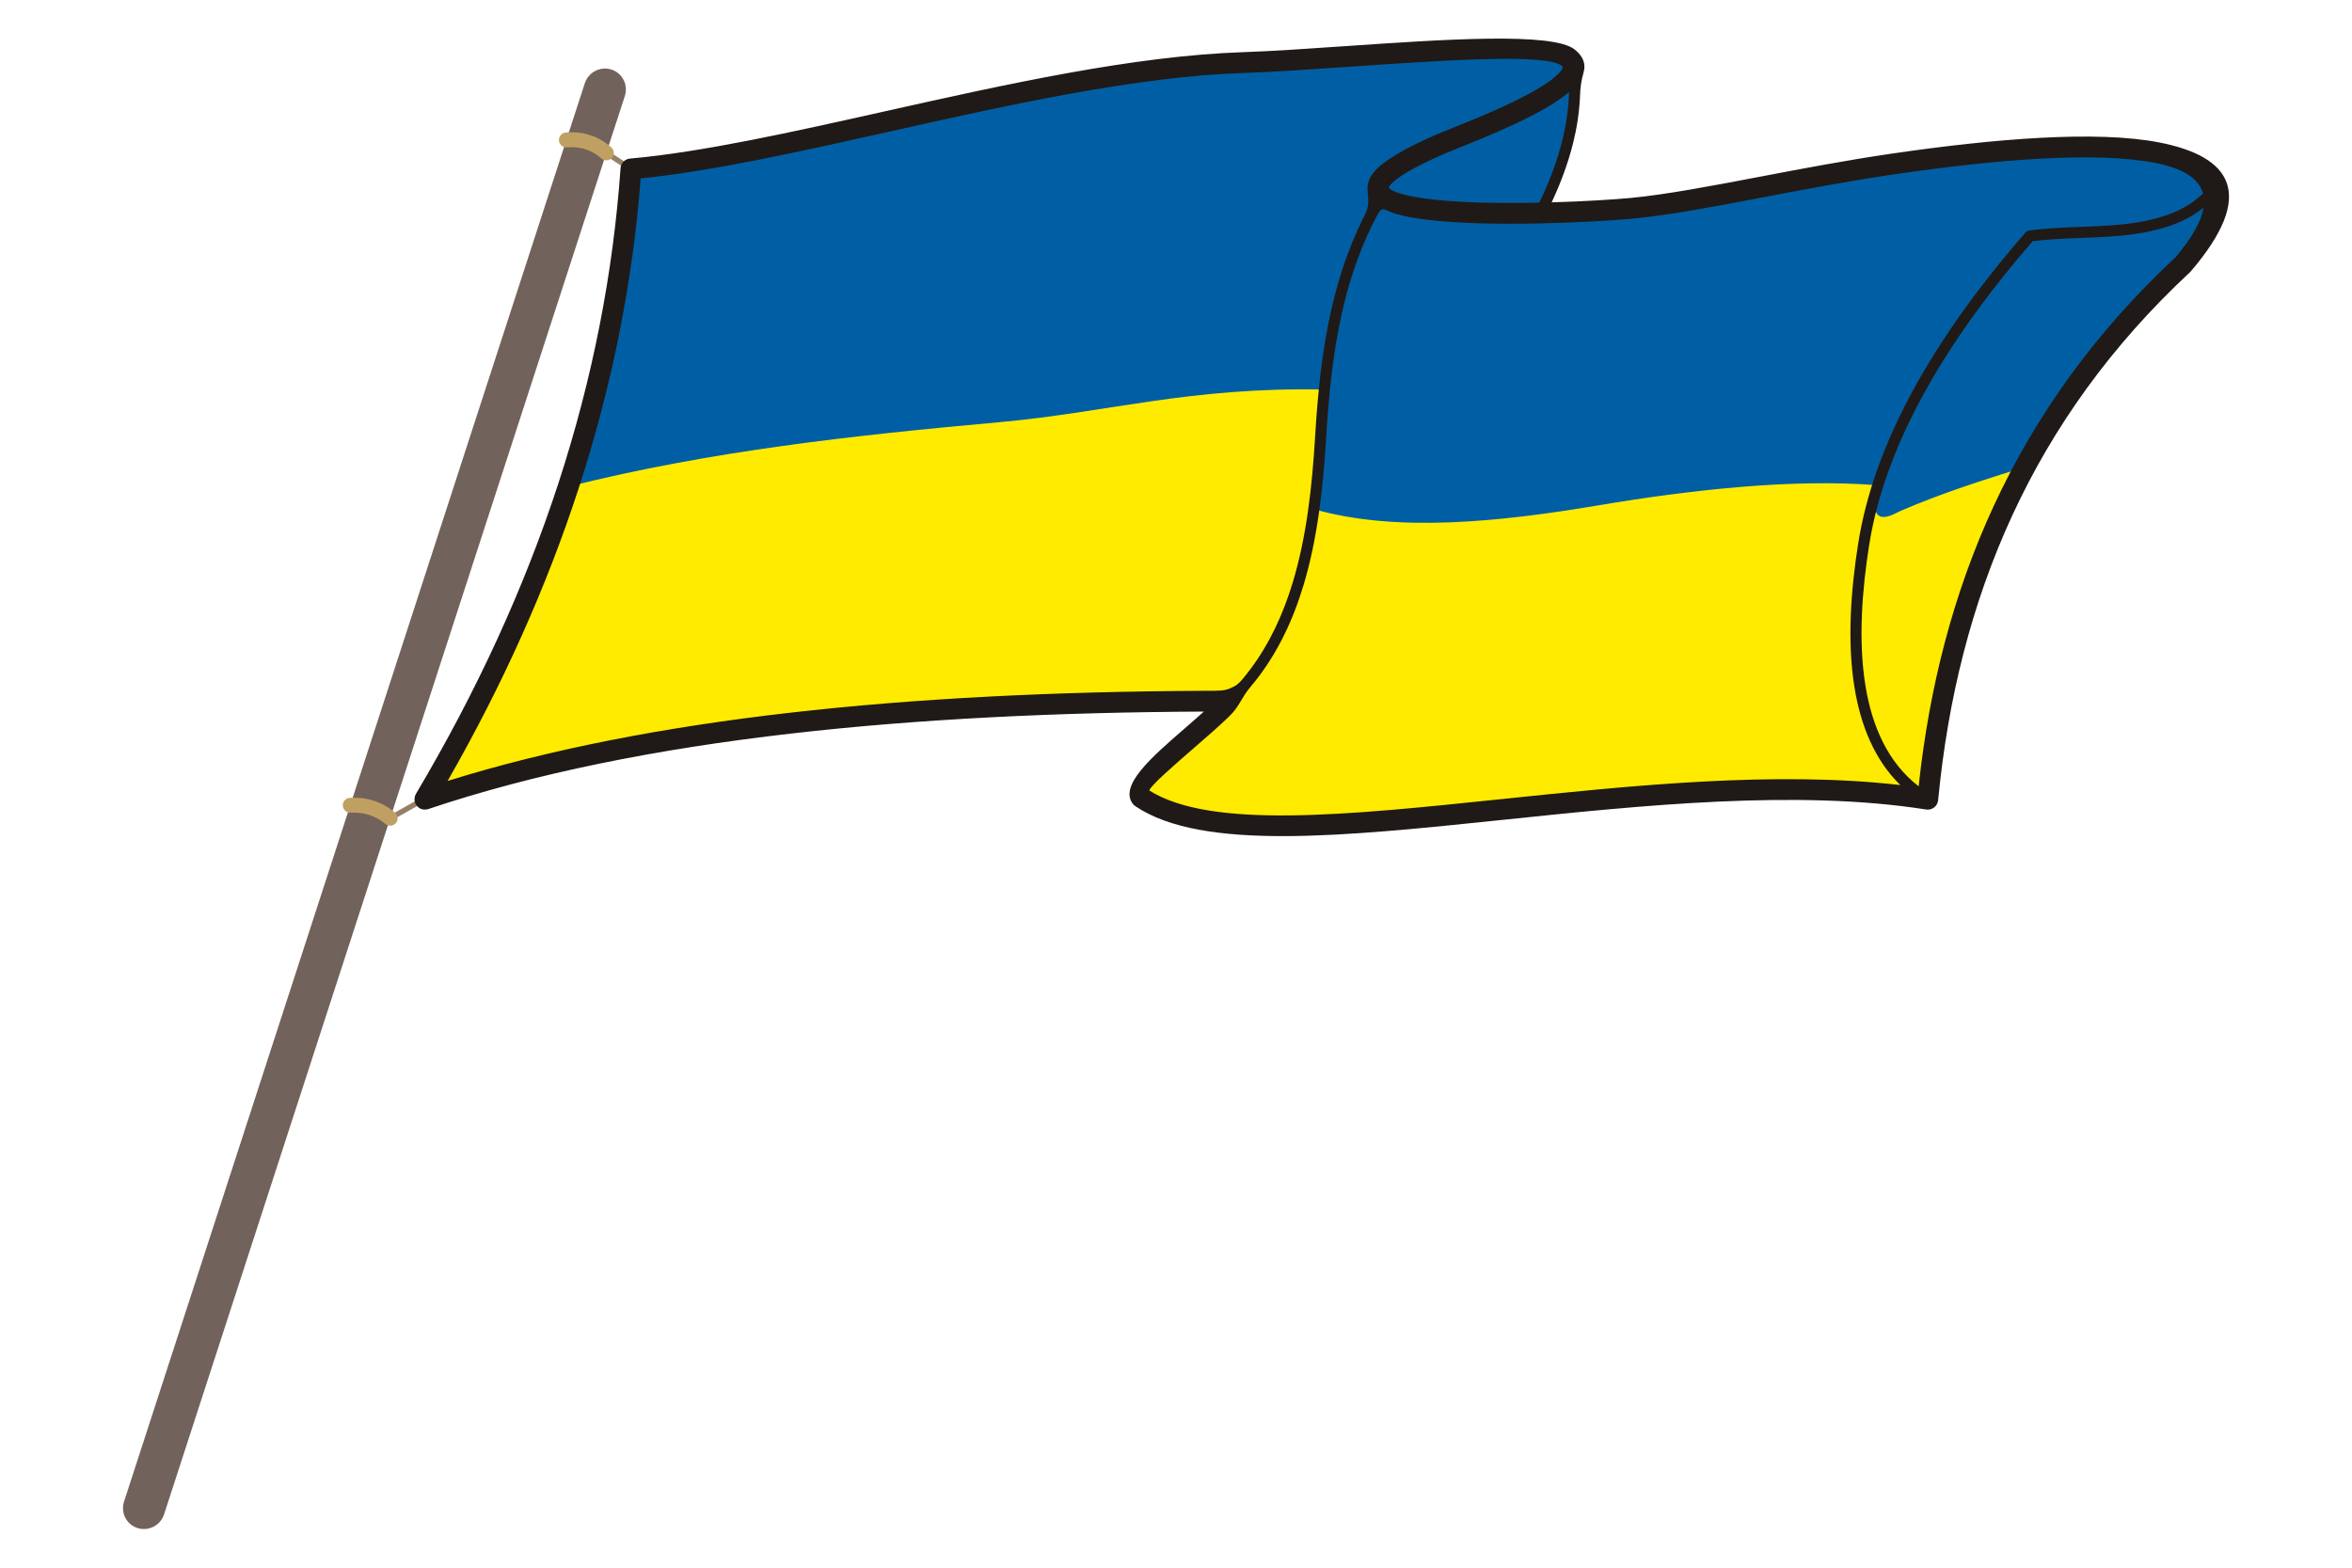 <?xml version="1.0" encoding="UTF-8"?>
<svg width="3600px" height="2400px" clip-rule="evenodd" fill-rule="evenodd" image-rendering="optimizeQuality" shape-rendering="geometricPrecision" text-rendering="geometricPrecision" viewBox="0 0 3600 2545.45" xmlns="http://www.w3.org/2000/svg">
 <defs>
  <style type="text/css">.fil1 {fill:#005FA4} .fil2 {fill:#FFEB00} .fil3 {fill:#1F1A17;fill-rule:nonzero} .fil4 {fill:#71625B;fill-rule:nonzero} .fil0 {fill:#957F66;fill-rule:nonzero} .fil5 {fill:#C0A062;fill-rule:nonzero}</style>
 </defs>
 <polygon class="fil0" points="877.57 244.71 917.48 270.72 912.84 277.86 872.92 251.86"/>
 <polygon class="fil0" points="522.3 1324.8 573.04 1296.2 577.21 1303.6 526.47 1332.3"/>
 <path class="fil1" d="m580.66 1297.7c204.3-344.3 310.77-686.21 334.5-1023.4 271.7-24.322 680.19-162.4 995.49-172.76 162.13-5.326 483.41-42.108 526.02-7.96 9.735 7.801 10.583 16.761 5.248 26.302l7.364 29.95c-0.568 27.573-4.686 54.97-11.379 81.703-8.858 35.377-22.171 69.678-38.067 102.46l-3.013 6.218-5.727 5.686c62.304-1.322 119.06-4.892 148.05-7.622 107.64-10.133 263.54-48.466 424.68-72.007 329.97-48.204 657.88-55.11 470.76 163.33-258.4 240.48-382.3 535.61-414.15 868.13-452.42-70.876-1082.3 128.32-1277-2.655-19.932-25.621 95.573-104.42 143.36-156.64-507.6 0.079-957.93 42.206-1306.2 159.29z"/>
 <path class="fil2" d="m580.66 1297.7c98.337-165.72 173.99-330.88 228.68-495.24 1.361-4.09 2.707-8.183 4.04-12.272 231.31-58.207 465.62-83.501 700.29-104.71 175.89-15.898 308.16-57.432 527.18-52.984l-17.033 194.14c132.68 38.301 300.7 21.087 461.8-6.088 145.92-24.616 314.42-43.912 453.71-32.628-19.679 77.022 26.383 46.166 37.584 41.342 67.565-29.104 134.4-50.134 201.23-71.03-89.37 164.88-139.14 345.83-157.7 539.47-452.42-70.876-1082.3 128.32-1277-2.655-19.932-25.621 95.573-104.42 143.36-156.64-507.6 0.079-957.93 42.206-1306.2 159.29z"/>
 <path class="fil3" d="m566.1 1289.1c100.01-168.53 176.4-336.43 230.98-503.41 56.178-171.89 89.267-342.84 101.21-512.55 0.587-8.798 7.811-15.565 16.457-15.768 117.54-10.635 261.74-42.866 412.81-76.629 196.1-43.827 403.69-90.223 582.56-96.099 44.873-1.472 103.98-5.537 165.9-9.795 158.64-10.903 335.54-23.067 371.23 5.541 14.087 11.287 18.143 23.57 14.579 36.399-4.303 15.498-5.313 23.743-6.041 40.685-1.099 25.474-5.114 50.789-11.342 75.666-8.201 32.749-20.281 64.786-34.61 95.408 54.082-1.565 101.96-4.669 127.72-7.093l0.389-0.032c57.634-5.455 130.46-19.331 210.63-34.605 67.322-12.83 139.78-26.639 212.8-37.306 166.57-24.333 332.98-38.172 434.98-18.195 116.66 22.846 158.48 83.844 51.064 209.24-0.419 0.49-0.864 0.955-1.327 1.385l0.005 0.005c-127.53 118.68-221.85 250.82-288.2 394.26-66.447 143.66-104.92 298.74-120.66 463.08-0.876 9.276-9.109 16.087-18.386 15.211-0.435-0.04-0.87-0.103-1.296-0.176-209.9-32.819-459.91-6.787-685.86 16.747-260.27 27.108-489.18 50.947-597.62-22.002-1.539-1.032-2.851-2.278-3.931-3.665l-0.038 0.029c-23.102-29.698 29.869-75.682 82.839-121.66 11.048-9.591 22.106-19.188 32.28-28.39-237.56 1.141-462.23 11.854-669.32 35.599-218.51 25.056-417.02 64.61-589.89 122.73-8.839 2.958-18.406-1.81-21.362-10.648-1.615-4.827-0.919-9.876 1.479-13.942l-0.023-0.013zm1871.9-1139.5c-41.725 35.612-132.91 72.098-179.21 90.623-8.393 3.356-15.159 6.065-20.847 8.513-52.239 22.469-80.534 39.675-90.987 52.679-2.018 2.51-1.366 4.499 1.172 6.059 10.691 6.576 30.867 11.427 56.64 14.933 50.907 6.926 120.77 8.005 184.91 6.668 15.516-32.006 28.618-65.718 37.274-100.28 6.526-26.063 10.496-52.584 11.044-79.193zm1030 187.73c-8.474 6.761-17.331 12.452-26.514 17.302-18.776 9.915-38.709 16.198-59.325 20.734-36.712 8.082-75.734 9.575-114 11.038-26.608 1.016-52.85 2.027-77.547 5.314-73.682 84.968-133.72 168.63-178.46 250.82-45.056 82.778-74.663 164.12-87.12 243.85-11.018 70.525-17.913 152.97-5.752 227.33 10.653 65.149 36.007 124.1 86.313 163.02 17.223-160.98 56.162-313.18 121.6-454.67 68.039-147.1 164.65-282.56 295.16-404.18 27.704-32.485 42.132-59.045 45.638-80.561zm-492.17 937.36c-42.107-41.19-64.366-97.171-74.326-158.08-12.52-76.565-5.503-160.93 5.753-232.97 12.788-81.846 43.064-165.13 89.097-249.7 45.908-84.343 107.43-169.93 182.86-256.61l0.01 0.01c1.37-1.576 3.298-2.691 5.529-3.007 26.307-3.749 54.338-4.822 82.782-5.908 37.279-1.424 75.299-2.88 110.76-10.685 19.268-4.241 37.746-10.03 54.81-19.042 12.017-6.345 23.434-14.342 34.07-24.608-6.973-25.618-35.092-41.267-77.303-49.534-97.669-19.13-260.2-5.413-423.6 18.458-73.24 10.698-144.9 24.356-211.48 37.042-80.559 15.352-153.76 29.303-213.54 34.973l-0.521 0.057c-59.926 5.644-237.41 14.813-340.46 0.793-15.907-2.164-30.262-4.918-42.463-8.373-22.806-6.452-21.762-16.322-33.851 6.971-2.347 4.524-4.627 9.07-6.836 13.642-21.92 45.301-37.193 92.679-48.041 141.28-14.595 65.372-21.235 133.14-25.303 201.13-5.005 83.673-14.407 165-36.544 238.88-17.193 57.388-42.052 110.27-78.433 156.27-2.749 3.479-5.569 6.921-8.451 10.316-13.6 16.027-17.506 30.767-32.096 45.24-2.282 2.263-4.641 4.554-7.07 6.865-13.922 13.261-30.034 27.248-46.141 41.229-38.328 33.268-76.656 66.539-78.356 74.193 100.18 63.066 320.96 40.084 571.58 13.983 211.52-22.029 443.92-46.226 647.58-22.808zm-1068.3-171.42c4.542-5.395 8.91-10.903 13.109-16.512 31.634-42.259 53.724-90.412 69.332-142.5 21.679-72.36 30.91-152.36 35.84-234.79 4.112-68.721 10.85-137.35 25.722-203.96 10.086-45.179 23.904-89.354 43.15-131.89 3.84-8.493 7.898-16.92 12.183-25.27 13.913-27.128-6.754-42.552 13.789-68.104 13.805-17.176 46.355-37.824 103.95-62.599 3.858-1.659 11.779-4.83 21.642-8.775 49.32-19.734 152.34-60.958 178.42-93.503 2.941-3.671 3.822-6.724 1.44-8.63-25.332-20.299-195.35-8.611-347.82 1.869-61.361 4.219-119.94 8.248-167.09 9.795-175.75 5.775-381.74 51.813-576.35 95.304-146.51 32.746-286.62 64.062-403.86 76.008-12.959 167.8-46.266 336.72-101.74 506.45-51.211 156.68-121.3 314.05-211.7 471.87 165.13-51.543 351.43-87.338 554.53-110.63 207.12-23.747 432.12-34.508 670.26-35.718 6.625-0.032 13.263-0.063 19.904-0.079 15.981-0.039 21.587-1.965 27.417-4.777 4.538-2.19 9.478-3.61 17.859-13.566z"/>
 <path class="fil4" d="m840.26 135.2c5.845-18.006 25.141-27.998 43.096-22.315 17.955 5.682 27.773 24.888 21.93 42.894l-748 2303c-5.845 18.006-25.141 27.998-43.096 22.315-17.955-5.682-27.773-24.888-21.93-42.894l748-2303z"/>
 <path class="fil5" d="m811.32 239.29c-6.668 0.522-12.498-4.459-13.021-11.127-0.522-6.668 4.459-12.498 11.127-13.021 14.55-1.148 27.959 0.45 40.316 4.554 12.392 4.115 23.519 10.709 33.499 19.546 4.994 4.419 5.461 12.052 1.041 17.046-4.419 4.994-12.052 5.461-17.046 1.041-7.573-6.705-15.907-11.674-25.07-14.716-9.196-3.055-19.448-4.222-30.847-3.322z"/>
 <path class="fil5" d="m460.18 1319.6c-6.668 0.366-12.371-4.743-12.737-11.411-0.366-6.668 4.743-12.371 11.411-12.737 13.844-0.778 26.888 0.819 39.127 4.793 12.232 3.972 23.607 10.331 34.12 19.069 5.125 4.262 5.824 11.873 1.562 16.998-4.262 5.125-11.873 5.824-16.998 1.562-8.055-6.696-16.779-11.57-26.166-14.618-9.382-3.046-19.491-4.264-30.32-3.656z"/>
</svg>

